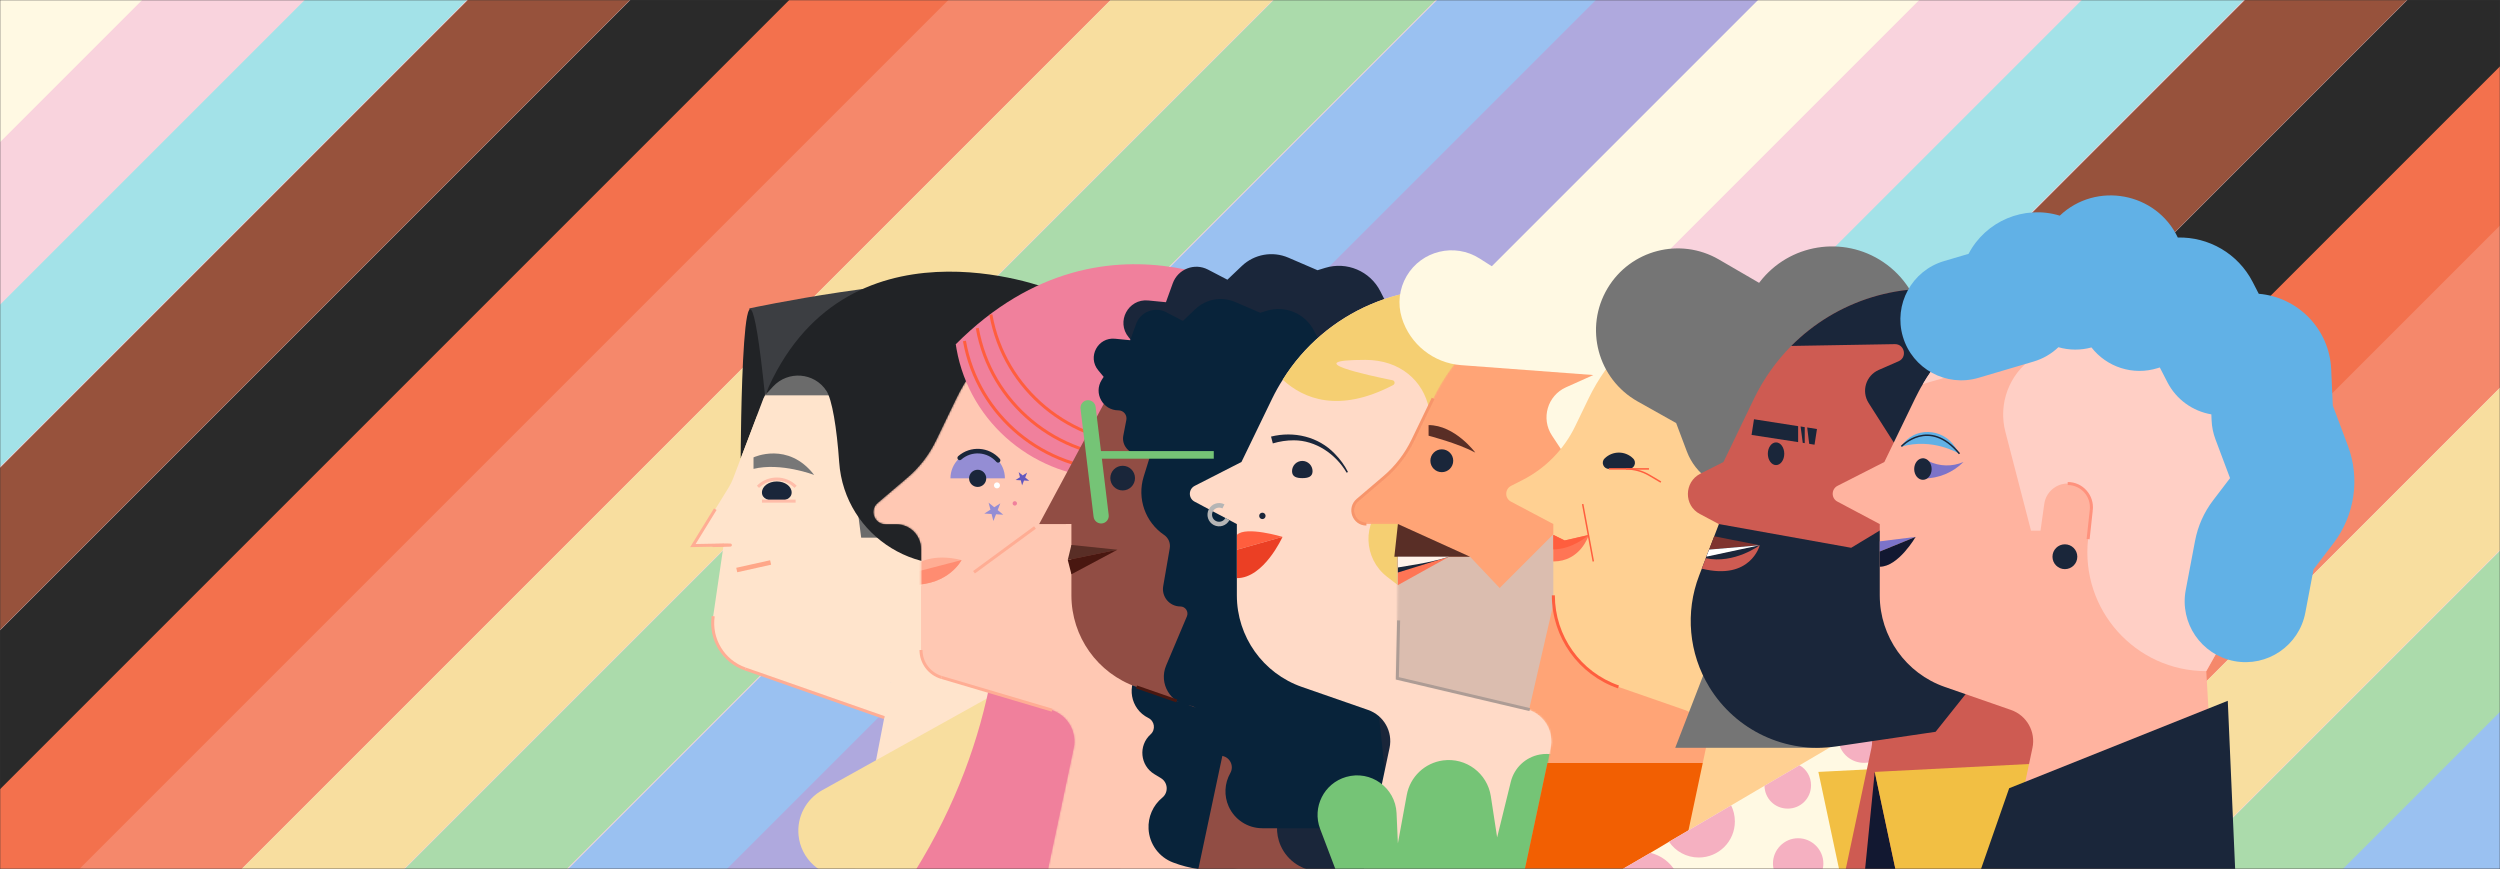 <svg width="1335" height="464" viewBox="0 0 1335 464" fill="none" xmlns="http://www.w3.org/2000/svg">
<rect x="0" y="0" width="1335" height="464" fill="#333333" stroke="none"/>
<g clip-path="url(#clip0_1528_83796)">
<mask id="mask0_1528_83796" style="mask-type:luminance" maskUnits="userSpaceOnUse" x="0" y="0" width="1335" height="464">
<path d="M1335 464H0V0H1335" fill="white"/>
</mask>
<g mask="url(#mask0_1528_83796)">
<path d="M1335.3 464H-0.3V0H1335.3" fill="#F9D3DD"/>
<path d="M1106.42 -81.371L1063.12 -124.674L474.991 463.455L518.294 506.758L1106.42 -81.371Z" fill="#FFF9E3"/>
<path d="M1192.91 -81.363L1149.61 -124.667L561.478 463.462L604.782 506.766L1192.91 -81.363Z" fill="#F9D3DD"/>
<path d="M1278.52 -80.249L1235.22 -123.552L647.089 464.577L690.392 507.88L1278.52 -80.249Z" fill="#A3E2E8"/>
<path d="M1365.59 -80.251L1322.29 -123.554L734.157 464.575L777.46 507.878L1365.59 -80.251Z" fill="#97523C"/>
<path d="M1452.36 -80.245L1409.06 -123.549L820.933 464.58L864.236 507.884L1452.36 -80.245Z" fill="#2A2A2A"/>
<path d="M1537.28 -80.248L1493.98 -123.551L905.85 464.578L949.153 507.881L1537.28 -80.248Z" fill="#F3714D"/>
<path d="M1622.25 -80.245L1578.95 -123.548L990.823 464.581L1034.13 507.884L1622.25 -80.245Z" fill="#F5886B"/>
<path d="M1708.91 -80.247L1665.61 -123.55L1077.48 464.579L1120.78 507.882L1708.91 -80.247Z" fill="#F8DE9F"/>
<path d="M1795.94 -80.245L1752.63 -123.548L1164.5 464.581L1207.81 507.884L1795.94 -80.245Z" fill="#ABDBAB"/>
<path d="M1881.43 -79.697L1838.13 -123L1250 465.129L1293.3 508.432L1881.43 -79.697Z" fill="#9AC1F1"/>
<path d="M157.464 -81.36L114.161 -124.663L-473.968 463.466L-430.665 506.769L157.464 -81.36Z" fill="#FFF9E3"/>
<path d="M243.961 -81.362L200.658 -124.665L-387.471 463.464L-344.168 506.767L243.961 -81.362Z" fill="#F9D3DD"/>
<path d="M329.565 -80.245L286.262 -123.548L-301.867 464.581L-258.564 507.884L329.565 -80.245Z" fill="#A3E2E8"/>
<path d="M416.64 -80.24L373.337 -123.543L-214.792 464.586L-171.489 507.889L416.64 -80.24Z" fill="#97523C"/>
<path d="M503.416 -80.244L460.112 -123.547L-128.017 464.582L-84.713 507.885L503.416 -80.244Z" fill="#2A2A2A"/>
<path d="M588.326 -80.254L545.023 -123.557L-43.106 464.572L0.197 507.875L588.326 -80.254Z" fill="#F3714D"/>
<path d="M673.289 -80.251L629.985 -123.554L41.856 464.575L85.16 507.878L673.289 -80.251Z" fill="#F5886B"/>
<path d="M759.964 -80.246L716.661 -123.549L128.532 464.58L171.835 507.883L759.964 -80.246Z" fill="#F8DE9F"/>
<path d="M846.969 -80.251L803.666 -123.554L215.537 464.575L258.84 507.878L846.969 -80.251Z" fill="#ABDBAB"/>
<path d="M934.224 -80.246L890.921 -123.549L302.792 464.58L346.095 507.883L934.224 -80.246Z" fill="#9AC1F1"/>
<path d="M1019.04 -80.239L975.738 -123.542L387.609 464.587L430.912 507.89L1019.04 -80.239Z" fill="#AFA9DE"/>
<path d="M400.16 164.67C400.16 164.67 486.93 146.14 527.03 151.29L402.84 222.73L400.16 164.67Z" fill="#3C3E42"/>
<path d="M395.52 244.85C395.52 244.85 396.12 90.81 408.51 211.09L395.52 244.85Z" fill="#212326"/>
<path d="M591.24 308.41L563.14 358.39L569.28 465.26H456.35L475.83 364.44L429.36 352.72C376.51 332.55 386.77 291.03 386.77 291.03L370 291.34L389.1 260.33C390.07 258.76 390.88 257.1 391.54 255.37L407.68 212.76C408.99 210.15 410.29 207.54 411.82 205.08C434.08 167.16 478.38 147.27 522.06 156.41C572.35 166.93 604.51 211.07 604.51 257.98C604.51 274.87 600.29 292.22 591.23 308.42L591.24 308.41Z" fill="#FFE4CC"/>
<path d="M426.42 446.01C425.47 436.21 430.42 426.78 439.02 421.99L534.17 369.01L563.28 468.38H451.06C438.31 468.38 427.64 458.7 426.42 446.01Z" fill="#F8DE9F"/>
<path d="M422.74 262.98C422.74 266.22 419.19 267.6 414.81 267.6C410.43 267.6 406.88 266.23 406.88 262.98C406.88 259.73 410.43 257.1 414.81 257.1C419.19 257.1 422.74 259.73 422.74 262.98Z" fill="#1A263A"/>
<path d="M402.38 244.24C402.38 244.24 420.79 235.54 434.77 253.62C434.77 253.62 417.04 246.8 402.38 250.38V244.24Z" fill="#777777"/>
<path fill-rule="evenodd" clip-rule="evenodd" d="M424.287 260.533C419.054 255.299 410.556 255.299 405.323 260.533L404.177 259.387C410.044 253.521 419.566 253.521 425.433 259.387L424.287 260.533Z" fill="#FFBDA9"/>
<path fill-rule="evenodd" clip-rule="evenodd" d="M424.86 268.41H406.88V266.79H424.86V268.41Z" fill="#FFBDA9"/>
<path d="M388.22 278.72L380.84 329.05C379.04 341.32 386.2 353.13 397.9 357.23L472.2 383.23L480.98 369.44L388.22 278.72Z" fill="#FFE4CC"/>
<path fill-rule="evenodd" clip-rule="evenodd" d="M381.27 271.485L382.65 272.334L371.476 290.493L386.755 290.21L386.785 291.83L368.544 292.167L381.27 271.485Z" fill="#FFAD94"/>
<path fill-rule="evenodd" clip-rule="evenodd" d="M388.582 291.96C387.201 292.004 384.708 292.062 380.515 292.14L380.485 290.52C383.288 290.468 385.327 290.425 386.78 290.389C386.78 290.21 386.78 290.21 386.78 290.21L387.2 290.21C387.455 290.211 387.801 290.212 388.163 290.215C388.869 290.219 389.691 290.229 389.989 290.251C390.024 290.253 390.084 290.258 390.144 290.269C390.144 290.269 390.144 290.269 390.144 290.269C390.155 290.271 390.266 290.288 390.383 290.348C390.421 290.367 390.491 290.405 390.564 290.472C390.635 290.536 390.758 290.671 390.809 290.887C390.933 291.415 390.53 291.707 390.477 291.743C390.378 291.811 390.287 291.84 390.262 291.848C390.224 291.861 390.191 291.868 390.172 291.872C390.134 291.88 390.099 291.885 390.076 291.888C390.028 291.894 389.973 291.899 389.917 291.903C389.693 291.92 389.268 291.938 388.582 291.96Z" fill="#FFAD94"/>
<path fill-rule="evenodd" clip-rule="evenodd" d="M471.933 383.984L397.633 357.984L398.168 356.455L472.468 382.455L471.933 383.984Z" fill="#FFAD94"/>
<path fill-rule="evenodd" clip-rule="evenodd" d="M397.642 357.984C385.577 353.756 378.192 341.577 380.049 328.922L381.652 329.157C379.908 341.043 386.843 352.484 398.178 356.456L397.642 357.984Z" fill="#FFAD94"/>
<path d="M408.51 211.09H450.08L459.87 287.12H482.47V180.91H429.74L408.51 211.09Z" fill="#6B6B6B"/>
<path d="M408.51 211.09L412.77 206.46C420.78 197.75 434.89 198.84 441.34 208.76C444.29 213.3 446.84 228.29 448.12 246.76C450.92 286.99 492.62 312.46 529.73 296.66L592.82 269.8L560.17 154.28C560.17 154.28 450.19 111.25 408.51 211.09Z" fill="#212326"/>
<path fill-rule="evenodd" clip-rule="evenodd" d="M411.775 301.551L393.685 305.581L393.155 303.199L411.245 299.169L411.775 301.551Z" fill="#FFA788"/>
<path d="M510.39 183.81C510.39 183.81 577.25 322.66 488.53 465.33H598.33V177.13L510.38 183.8L510.39 183.81Z" fill="#F0809C"/>
<mask id="mask1_1528_83796" style="mask-type:luminance" maskUnits="userSpaceOnUse" x="466" y="154" width="242" height="312">
<path d="M694.19 308.53L666.17 358.51L672.31 465.38H559.38L571.66 407.57L573.35 399.51C575.19 390.83 570.28 382.16 561.83 379.24L526.59 366.96C505.79 359.74 491.81 340.09 491.81 318.06V293.14C491.81 285.87 485.92 279.98 478.65 279.98H472.9C466.86 279.98 464.09 272.46 468.69 268.54L484.29 255.26C490.89 249.73 496.19 242.82 499.95 234.99L510.62 212.88C531.35 170.04 578.48 146.78 625.09 156.53C675.3 167.05 707.46 211.19 707.46 258.02C707.46 274.99 703.31 292.34 694.18 308.53H694.19Z" fill="white"/>
</mask>
<g mask="url(#mask1_1528_83796)">
<path d="M694.19 308.53L666.17 358.51L672.31 465.38H559.38L571.66 407.57L573.35 399.51C575.19 390.83 570.28 382.16 561.83 379.24L526.59 366.96C505.79 359.74 491.81 340.09 491.81 318.06V293.14C491.81 285.87 485.92 279.98 478.65 279.98H472.9C466.86 279.98 464.09 272.46 468.69 268.54L484.29 255.26C490.89 249.73 496.19 242.82 499.95 234.99L510.62 212.88C531.35 170.04 578.48 146.78 625.09 156.53C675.3 167.05 707.46 211.19 707.46 258.02C707.46 274.99 703.31 292.34 694.18 308.53H694.19Z" fill="#FFC8B3"/>
<path d="M513.47 299.08C513.47 299.08 506.79 312.34 487.33 312.34L488.8 305.46L489.78 300.99C489.78 300.99 498.04 295.19 513.46 299.08H513.47Z" fill="#FFAD94"/>
<path d="M513.47 299.08C513.47 299.08 506.79 312.34 487.33 312.34L488.8 305.46L513.46 299.08H513.47Z" fill="#FF8C71"/>
</g>
<path d="M507.541 255.44C507.541 247.41 514.051 240.9 522.081 240.9C530.111 240.9 536.62 247.41 536.62 255.44" fill="#948DD4"/>
<path fill-rule="evenodd" clip-rule="evenodd" d="M532.074 246.645C527.219 241.121 518.81 240.581 513.286 245.436C512.78 245.881 512.009 245.831 511.564 245.325C511.119 244.819 511.169 244.048 511.675 243.603C518.211 237.859 528.162 238.498 533.907 245.034C534.351 245.54 534.302 246.311 533.796 246.756C533.29 247.201 532.519 247.151 532.074 246.645Z" fill="#1A263A"/>
<path d="M522.07 260.03C524.605 260.03 526.66 257.975 526.66 255.44C526.66 252.905 524.605 250.85 522.07 250.85C519.535 250.85 517.48 252.905 517.48 255.44C517.48 257.975 519.535 260.03 522.07 260.03Z" fill="#1A263A"/>
<path d="M491.82 312.97V347.11C491.82 353.87 496.27 359.82 502.75 361.74L561.84 379.24V312.97H491.82Z" fill="#FFC8B3"/>
<path fill-rule="evenodd" clip-rule="evenodd" d="M561.611 380.016L502.521 362.516L502.981 360.963L562.071 378.463L561.611 380.016Z" fill="#FFAD94"/>
<path fill-rule="evenodd" clip-rule="evenodd" d="M502.52 362.516C495.697 360.495 491.01 354.229 491.01 347.11H492.63C492.63 353.511 496.844 359.145 502.98 360.963L502.52 362.516Z" fill="#FFAD94"/>
<path d="M535.75 274.85L531.88 274.62L530.46 278.22L529.49 274.47L525.62 274.24L528.89 272.16L527.91 268.41L530.91 270.87L534.17 268.78L532.76 272.39L535.75 274.85Z" fill="#948DD4"/>
<path d="M542.311 256.32L544.661 254.81L543.961 252.11L546.121 253.88L548.471 252.38L547.451 254.98L549.611 256.75L546.821 256.59L545.801 259.19L545.101 256.48L542.311 256.32Z" fill="#6257BF"/>
<path d="M532.38 260.8C533.27 260.8 533.991 260.079 533.991 259.19C533.991 258.301 533.27 257.58 532.38 257.58C531.491 257.58 530.771 258.301 530.771 259.19C530.771 260.079 531.491 260.8 532.38 260.8Z" fill="white"/>
<path d="M541.9 269.99C542.552 269.99 543.08 269.462 543.08 268.81C543.08 268.158 542.552 267.63 541.9 267.63C541.249 267.63 540.72 268.158 540.72 268.81C540.72 269.462 541.249 269.99 541.9 269.99Z" fill="#F0809C"/>
<path d="M510.39 183.81C510.39 183.81 510.5 184.71 510.78 186.31C517.9 226.48 553.33 255.45 594.13 255.45H691.19L683.04 164.2C683.04 164.2 593.1 100.92 510.39 183.82V183.81Z" fill="#F0809C"/>
<path fill-rule="evenodd" clip-rule="evenodd" d="M598.36 252.03C557.178 252.03 521.403 222.788 514.213 182.221L515.808 181.938C522.858 221.712 557.943 250.41 598.36 250.41V252.03Z" fill="#FF5E3E"/>
<path fill-rule="evenodd" clip-rule="evenodd" d="M605.22 245.17C564.038 245.17 528.263 215.928 521.073 175.361L522.668 175.078C529.718 214.851 564.803 243.55 605.22 243.55V245.17Z" fill="#FF5E3E"/>
<path fill-rule="evenodd" clip-rule="evenodd" d="M612.47 237.92C571.288 237.92 535.513 208.678 528.323 168.111L529.918 167.828C536.968 207.601 572.053 236.3 612.47 236.3V237.92Z" fill="#FF5E3E"/>
<path fill-rule="evenodd" clip-rule="evenodd" d="M553.159 282.323L520.59 306.233L519.631 304.927L552.201 281.017L553.159 282.323Z" fill="#FFAD94"/>
<path d="M633.03 197.29L631.4 198.52C624.53 203.68 626.05 214.38 634.08 217.43C636.68 218.42 637.74 221.53 636.27 223.9L631.65 231.36C628.84 235.9 630.86 241.87 635.85 243.77L642.16 246.17L634.11 256.45C626.35 266.35 625.98 280.17 633.21 290.47C634.86 292.82 634.98 295.91 633.52 298.38L622.74 316.61C619.72 321.71 622.03 328.31 627.57 330.42C630.2 331.42 630.96 334.78 629.01 336.81L608.73 358.02C601.27 365.82 603.54 378.63 613.22 383.39C616.6 385.06 617.23 389.61 614.43 392.13C607.79 398.09 608.79 408.77 616.42 413.39L619.94 415.53C623.7 417.81 624.09 423.11 620.71 425.91L620.62 425.98C615.68 430.08 612.98 436.27 613.33 442.68C613.76 450.7 618.88 457.71 626.39 460.56C661.75 474 700.95 453.81 710.55 417.23L754.15 251.1L750.28 214.81C749.15 204.18 740.52 195.9 729.84 195.22L726.09 194.98L715.33 184.54C709.51 178.9 700.89 177.27 693.41 180.41L684.74 184.05L677.87 176.33C673.1 170.97 664.7 171.04 660.02 176.48L653.84 183.67L646.3 179.92C637.8 175.69 628.45 183.88 631.51 192.87L633.02 197.29H633.03Z" fill="#08233A"/>
<path d="M639.67 465.24L653.63 399.41C655.47 390.72 650.56 382.01 642.17 379.09L606.9 366.82C586.09 359.58 572.13 339.96 572.13 317.92V279.83L554.91 279.85L590.97 212.75C611.65 169.92 658.84 146.69 705.39 156.42C773.84 170.73 808.71 247.37 774.53 308.37L746.49 358.42L752.63 465.24H639.67Z" fill="#914D44"/>
<path d="M606.09 184.15L604.86 186.1C599.67 194.32 605.58 205.03 615.29 205.03C618.44 205.03 620.81 207.9 620.21 210.99L618.32 220.74C617.17 226.67 621.71 232.17 627.75 232.17H635.39L631 246.28C626.77 259.87 631.94 274.63 643.72 282.62C646.41 284.44 647.78 287.67 647.23 290.86L643.15 314.47C642.01 321.08 647.1 327.13 653.81 327.13C656.99 327.13 659.14 330.37 657.9 333.31L644.98 363.9C640.23 375.15 647.77 387.78 659.93 388.93C664.18 389.33 666.67 393.9 664.72 397.69C660.1 406.66 665.45 417.55 675.37 419.38L679.95 420.22C684.84 421.12 687.38 426.57 684.94 430.89L684.88 431C681.31 437.32 680.94 444.96 683.88 451.6C687.56 459.9 695.79 465.26 704.87 465.26H784.98L755.79 192.39L737.11 155.56C731.64 144.77 719.19 139.49 707.62 143.05L703.56 144.3L687.98 137.59C679.56 133.96 669.78 135.71 663.14 142.03L655.43 149.36L645.06 143.96C637.86 140.21 629.01 143.66 626.25 151.3L622.61 161.38L613.14 160.45C602.45 159.4 595.85 171.82 602.7 180.09L606.07 184.16L606.09 184.15Z" fill="#1A263A"/>
<path d="M589.36 201.23L588.3 202.9C583.85 209.95 588.91 219.13 597.25 219.13C599.95 219.13 601.98 221.59 601.47 224.24L599.85 232.6C598.87 237.68 602.76 242.41 607.94 242.41H614.49L610.73 254.51C607.11 266.17 611.54 278.82 621.64 285.67C623.94 287.23 625.12 290 624.65 292.74L621.15 312.99C620.17 318.66 624.54 323.85 630.29 323.85C633.02 323.85 634.86 326.63 633.8 329.15L622.72 355.38C618.64 365.03 625.11 375.86 635.54 376.84C639.18 377.18 641.32 381.1 639.65 384.35C635.69 392.04 640.27 401.38 648.78 402.95L652.71 403.67C656.9 404.44 659.08 409.11 656.99 412.82L656.94 412.91C653.88 418.33 653.56 424.88 656.08 430.57C659.24 437.69 666.29 442.28 674.08 442.28H742.78L717.75 208.26L701.73 176.68C697.03 167.43 686.36 162.9 676.44 165.96L672.96 167.03L659.6 161.27C652.38 158.16 643.99 159.66 638.29 165.08L631.68 171.37L622.79 166.74C616.62 163.52 609.02 166.49 606.66 173.03L603.53 181.68L595.4 180.88C586.23 179.98 580.57 190.63 586.45 197.72L589.34 201.21L589.36 201.23Z" fill="#08233A"/>
<path fill-rule="evenodd" clip-rule="evenodd" d="M607.166 366.055L628.626 373.525L628.094 375.055L606.634 367.585L607.166 366.055Z" fill="#491710"/>
<path d="M862.94 308.41L834.92 358.39L841.06 465.26H728.05L742.02 399.39C743.86 390.71 738.95 382.04 730.58 379.12L695.26 366.84C674.46 359.62 660.48 339.97 660.48 317.94V279.86L637.91 267.88C634.53 266.11 634.53 261.2 637.99 259.44L662.94 246.7L679.37 212.77C681.06 209.32 682.9 206.01 684.98 202.79C707.63 166.4 751 147.44 793.76 156.42C809.65 159.72 823.7 166.4 835.45 175.38C861.17 195.03 876.22 225.89 876.22 257.99C876.22 274.88 872 292.23 862.94 308.43V308.41Z" fill="#FFDAC7"/>
<path d="M713.53 465.25L704.95 442.64C700.58 431.12 706.98 418.31 718.82 414.89C731.94 411.09 745.16 420.58 745.76 434.23L746.47 450.37L751.21 424.52C752.99 414.81 760.83 407.36 770.61 406.06C782.89 404.43 794.22 412.93 796.1 425.18L799.47 447.17L806.77 417.49C808.6 410.05 814.61 404.36 822.14 402.94C832.74 400.95 842.95 407.92 844.95 418.51L853.8 465.24H713.52L713.53 465.25Z" fill="#75C476"/>
<path d="M660.53 293.55L684.87 286.69C684.87 286.69 665.35 280.79 660.53 285.6V293.55Z" fill="#FF5E3E"/>
<path d="M835.45 175.36L794.84 349.71L740.69 308C728.09 298.29 727.22 279.1 739.55 269.05C779.54 236.45 765.92 192.18 729.13 192.18C692.34 192.18 731.03 200.53 743.66 203.06C744.89 203.31 745.09 205.02 743.98 205.6C715.02 220.77 696.15 213.05 684.98 202.77C707.63 166.38 751 147.42 793.76 156.4C809.65 159.7 823.7 166.38 835.45 175.36Z" fill="#F5CF72"/>
<mask id="mask2_1528_83796" style="mask-type:luminance" maskUnits="userSpaceOnUse" x="722" y="154" width="241" height="312">
<path d="M962.12 257.89C962.12 211.06 929.95 166.92 879.75 156.4C833.15 146.65 786.01 169.91 765.28 212.75L754.61 234.86C750.85 242.69 745.55 249.6 738.95 255.13L724.98 267.03C719.84 271.41 722.91 279.85 729.66 279.85H746.47V297.28L745.76 362.42L816.48 379.12C824.92 382.04 829.84 390.71 828 399.39L826.31 407.45L814.03 465.26H926.96L920.82 358.39L948.84 308.41C957.98 292.21 962.12 274.86 962.12 257.9V257.89Z" fill="white"/>
</mask>
<g mask="url(#mask2_1528_83796)">
<path d="M962.12 257.89C962.12 211.06 929.95 166.92 879.75 156.4C833.15 146.65 786.01 169.91 765.28 212.75L754.61 234.86C750.85 242.69 745.55 249.6 738.95 255.13L724.98 267.03C719.84 271.41 722.91 279.85 729.66 279.85H746.47V297.28L745.76 362.42L816.48 379.12C824.92 382.04 829.84 390.71 828 399.39L826.31 407.45L814.03 465.26H926.96L920.82 358.39L948.84 308.41C957.98 292.21 962.12 274.86 962.12 257.9V257.89Z" fill="#FFA476"/>
<path d="M784.99 297.29L800.81 313.99L840.68 274.12L816.49 379.11L697.87 357.8L746.47 297.28L784.99 297.29Z" fill="#DBBDAF"/>
</g>
<path d="M919.36 407.44V465.25H814.03L826.32 407.44H919.36Z" fill="#F25F02"/>
<path d="M748.55 169.71C752.92 183.86 765.5 193.89 780.26 194.99L850.83 200.27L836.23 206.82C826.34 211.26 822.77 223.5 828.74 232.56L845.15 257.43L935.33 183.85L917.54 165.23C902.75 149.75 881.45 142.26 860.23 145.07L811.34 151.55L790.08 138.02C776.78 129.56 759.11 133.82 751.14 147.42C747.19 154.16 746.25 162.24 748.56 169.7L748.55 169.71Z" fill="#FFF9E3"/>
<path fill-rule="evenodd" clip-rule="evenodd" d="M880.375 155.011C931.424 164.601 963.74 210.348 963.74 257.7C963.74 274.859 959.551 292.416 950.304 308.806L950.303 308.809M922.459 358.476L950.303 308.809L922.459 358.476ZM922.459 358.476L928.652 466.28H814.43V463.84H926.068L919.982 357.904L948.176 307.613L948.178 307.61C957.21 291.601 961.3 274.459 961.3 257.7C961.3 211.391 929.696 166.759 879.925 157.409L880.375 155.011" fill="#AD9C95"/>
<path fill-rule="evenodd" clip-rule="evenodd" d="M746.06 331.261L747.68 331.298L746.995 361.592L817.076 378.141L816.704 379.718L745.346 362.867L746.06 331.261Z" fill="#AD9C95"/>
<path fill-rule="evenodd" clip-rule="evenodd" d="M753.881 234.508L764.551 212.398L766.01 213.102L755.34 235.21C755.34 235.211 755.34 235.21 755.34 235.21C751.533 243.139 746.163 250.142 739.473 255.748C739.472 255.749 739.471 255.75 739.47 255.751L725.505 267.646C725.505 267.646 725.506 267.646 725.505 267.646C720.931 271.544 723.674 279.04 729.66 279.04V280.66C722.147 280.66 718.749 271.275 724.455 266.413L738.425 254.513L738.43 254.509C744.938 249.056 750.168 242.239 753.88 234.509L753.881 234.508Z" fill="#F7956B"/>
<path d="M746.47 312.45L773.8 297.28H746.47V312.45Z" fill="#FF7555"/>
<path d="M746.48 279.83L784.99 297.29H744.58L746.48 279.83Z" fill="#592E26"/>
<path d="M897.02 465.24L910.98 399.41C912.82 390.72 907.91 382.01 899.52 379.09L864.25 366.82C843.44 359.58 829.48 339.96 829.48 317.92V279.83L806.86 267.87C803.46 266.07 803.5 261.2 806.92 259.45L813.09 256.3C825.32 250.06 835.17 239.99 841.14 227.62L848.32 212.75C869 169.92 916.19 146.69 962.74 156.42C1031.19 170.73 1066.06 247.37 1031.88 308.37L1003.84 358.42L1009.98 465.24H897.02Z" fill="#FFD092"/>
<path fill-rule="evenodd" clip-rule="evenodd" d="M830.3 317.92C830.3 339.615 844.042 358.928 864.526 366.055L863.994 367.585C842.859 360.232 828.68 340.305 828.68 317.92H830.3Z" fill="#FF5E3E"/>
<path d="M1026.87 465.24H864.5L881.3 455.44L891.26 449.51L924.44 430.08L942.23 419.62L960.92 408.67L981.83 396.4L998.55 386.6L1004.72 403.65L1026.87 465.24Z" fill="#FFF9E3"/>
<path d="M926.42 438.64C926.42 449.34 917.77 457.91 907.15 457.91C900.56 457.91 894.72 454.62 891.26 449.51L924.44 430.08C925.68 432.63 926.42 435.51 926.42 438.64Z" fill="#F5B0C1"/>
<path d="M973.68 461.12C973.68 462.6 973.43 464 972.94 465.24H947.5C947.01 464 946.76 462.61 946.76 461.12C946.76 453.71 952.77 447.62 960.18 447.62C967.59 447.62 973.68 453.71 973.68 461.12Z" fill="#F5B0C1"/>
<path d="M967.09 419.37C967.09 426.29 961.57 431.8 954.66 431.8C947.75 431.8 942.39 426.45 942.23 419.61L960.92 408.66C964.63 410.72 967.1 414.75 967.1 419.36L967.09 419.37Z" fill="#F5B0C1"/>
<path d="M894.64 465.24H864.5L881.3 455.44C886.98 456.76 891.76 460.38 894.64 465.24Z" fill="#F5B0C1"/>
<path d="M1004.72 403.65C1002.25 405.96 998.96 407.36 995.42 407.36C988.67 407.36 983.15 402.67 981.83 396.41L998.55 386.61L1004.73 403.65H1004.72Z" fill="#F5B0C1"/>
<path d="M864.48 250.39H859.14C856.25 250.39 854.8 246.89 856.84 244.85C861.06 240.63 867.89 240.63 872.11 244.85C874.16 246.9 872.71 250.39 869.81 250.39H864.47H864.48Z" fill="#1A263A"/>
<path d="M848.5 285.61L848.42 285.69C848.19 286.46 843.81 299.82 829.46 299.82V285.62L835.53 288.61L848.5 285.62V285.61Z" fill="#FF7555"/>
<path d="M848.5 285.61L848.42 285.69C847.42 286.53 839.28 293.37 829.46 293.37V285.62L835.53 288.61L848.5 285.62V285.61Z" fill="#FF5E3E"/>
<path fill-rule="evenodd" clip-rule="evenodd" d="M868.27 250.795H859.14V249.985H868.27C872.743 249.985 877.134 251.184 880.986 253.461L887.116 257.081L886.704 257.779L880.574 254.159L880.574 254.159C876.847 251.955 872.598 250.795 868.27 250.795Z" fill="#FF5E3E"/>
<path fill-rule="evenodd" clip-rule="evenodd" d="M880.55 250.795H868.27V249.985H880.55V250.795Z" fill="#FF5E3E"/>
<path fill-rule="evenodd" clip-rule="evenodd" d="M850.432 299.884L844.752 269.244L845.548 269.096L851.228 299.736L850.432 299.884Z" fill="#FF5E3E"/>
<path d="M895.03 225.89L874.57 214.41C853.14 202.39 845.84 175.05 858.44 153.94C870.7 133.41 897.19 126.55 917.87 138.56L939.36 151.04L939.71 150.59C955.43 130.21 984.27 125.54 1005.62 139.92C1028.08 155.06 1033.91 185.59 1018.62 207.94L990.96 248.35L1017.38 330.05C1028.45 364.27 1002.94 399.33 966.98 399.33H894.57L947.79 261.64H930.5C917.28 261.64 905.44 253.45 900.78 241.08L895.06 225.89H895.03Z" fill="#757575"/>
<path d="M971.01 412.2L1063.88 407.44V469.88H983.29L971.01 412.2Z" fill="#F2BF43"/>
<path d="M1120.27 308.41L1092.25 358.39L1098.39 465.26H985.38L999.35 399.39C999.58 398.16 999.73 397.01 999.73 395.78C999.73 388.41 995.12 381.65 987.91 379.12L952.67 366.84C931.79 359.62 917.89 339.97 917.89 317.94V279.86L907.76 274.49C899.09 269.96 899.24 257.45 907.91 252.99L920.35 246.69L936.7 212.76C941.84 202.17 948.6 192.72 956.51 184.74C980.69 160.4 1016.08 149.04 1051.17 156.41C1068.75 160.1 1084.1 167.85 1096.62 178.44C1119.96 198.09 1133.55 227.5 1133.55 257.97C1133.55 274.86 1129.33 292.21 1120.27 308.41Z" fill="#CE5B52"/>
<path d="M1109.29 198.93L1049.64 370.67L1033.6 390.78L999.74 395.77L980.44 398.61C953.55 402.57 926.9 390.07 912.75 366.87C901.81 348.93 899.81 326.94 907.35 307.32L917.9 279.85L988.53 292.52L1030.83 266.96L997.85 215.21C993.84 208.92 996.4 200.54 1003.23 197.55L1013.83 192.92C1018.62 190.83 1017.06 183.68 1011.84 183.77L956.52 184.73C980.7 160.39 1016.09 149.03 1051.18 156.4C1068.76 160.09 1084.11 167.84 1096.63 178.43L1109.3 198.93H1109.29Z" fill="#1A263A"/>
<path d="M948.41 248.36C950.835 248.36 952.8 245.647 952.8 242.3C952.8 238.953 950.835 236.24 948.41 236.24C945.986 236.24 944.02 238.953 944.02 242.3C944.02 245.647 945.986 248.36 948.41 248.36Z" fill="#1A263A"/>
<path d="M936.63 223.88L960.2 227.57V236.09L935.33 232.25L936.63 223.88Z" fill="#1A263A"/>
<path d="M963.73 228.11V236.63L962.66 236.47L961.51 227.72L963.73 228.11Z" fill="#1A263A"/>
<path d="M970.26 229.1L968.96 237.47L966.11 237.01L965.04 228.26L970.26 229.1Z" fill="#1A263A"/>
<path d="M995.39 469.88L1001.11 412.2L1013.38 469.88H995.39Z" fill="#121831"/>
<path d="M1001.11 412.2L1093.97 407.44V469.88H1013.38L1001.11 412.2Z" fill="#F2BF43"/>
<path d="M1206.25 308.41L1178.15 358.39L1184.29 465.26H1071.36L1085.33 399.39C1087.17 390.71 1082.26 382.04 1073.89 379.12L1038.57 366.84C1017.77 359.62 1003.79 339.97 1003.79 317.94V279.86L981.22 267.88C977.77 266.11 977.84 261.2 981.22 259.44L1006.25 246.7L1022.68 212.77C1023.99 210.16 1025.29 207.55 1026.82 205.09C1049.08 167.17 1093.38 147.28 1137.06 156.42C1187.35 166.94 1219.51 211.08 1219.51 257.99C1219.51 274.88 1215.29 292.23 1206.23 308.43L1206.25 308.41Z" fill="#FFB39F"/>
<path d="M1219.53 257.97C1219.53 274.86 1215.31 292.21 1206.25 308.41L1178.15 358.39C1140.3 358.39 1110.9 325.53 1115.04 287.91L1116.73 272.33C1117.57 264.81 1111.74 258.2 1104.14 258.2C1097.84 258.2 1092.47 262.88 1091.63 269.18L1089.63 283.38H1084.56L1070.89 230.64C1066.97 215.75 1072.81 200.01 1085.4 191.18L1093.15 185.73L1026.82 205.08C1049.08 167.16 1093.38 147.27 1137.06 156.41C1187.35 166.93 1219.51 211.07 1219.51 257.98L1219.53 257.97Z" fill="#FFCFC5"/>
<path fill-rule="evenodd" clip-rule="evenodd" d="M1104.15 257.39C1112.24 257.39 1118.44 264.425 1117.55 272.42L1115.94 272.24C1116.72 265.194 1111.26 259.01 1104.15 259.01V257.39Z" fill="#FF927D"/>
<path fill-rule="evenodd" clip-rule="evenodd" d="M1117.55 272.417L1115.86 287.997L1114.25 287.822L1115.94 272.242L1117.55 272.417Z" fill="#FF927D"/>
<path fill-rule="evenodd" clip-rule="evenodd" d="M1162.95 126.84C1179.34 126.439 1195.06 135.319 1202.91 150.537C1202.91 150.538 1202.91 150.539 1202.91 150.541L1206.18 156.882C1227.16 158.656 1243.92 175.768 1244.86 197.199C1244.86 197.201 1244.86 197.203 1244.86 197.205C1244.86 197.206 1244.86 197.208 1244.86 197.21L1245.71 216.541L1253.78 238.048C1260.33 255.531 1257.45 275.168 1246.12 290.03L1235.43 304.049L1231.05 327.143C1227.71 344.778 1210.7 356.364 1193.07 353.021C1175.43 349.678 1163.85 332.672 1167.19 315.037L1172.16 288.81C1172.16 288.802 1172.16 288.794 1172.17 288.786C1173.66 280.884 1176.97 273.534 1181.74 267.26L1190.84 255.325L1183.04 234.551C1181.84 231.349 1181.15 227.978 1181 224.561L1180.86 221.273C1170.88 219.583 1162.13 213.3 1157.4 204.122L1153.33 196.22L1152.24 196.562C1138.97 200.737 1124.96 195.962 1116.84 185.531C1111.14 187.095 1105.03 187.101 1099.19 185.407C1095.51 188.917 1091 191.571 1085.97 193.058L1056.52 201.758C1039.3 206.843 1021.23 197.011 1016.14 179.797C1011.06 162.584 1020.89 144.507 1038.1 139.421L1051.22 135.546C1060.31 118.092 1080.84 109.307 1099.92 115.16C1119.42 96.679 1151.47 102.749 1162.95 126.84Z" fill="#61B1E6"/>
<path d="M1026.84 244.77L1029.78 246.23C1035.65 249.14 1042.51 249.31 1048.51 246.69C1042.85 252.35 1035.18 255.52 1027.19 255.52H1026.84V244.77Z" fill="#7C73C9"/>
<path d="M1046.36 242.35C1046.36 242.35 1032.02 233.49 1015.21 238.58C1015.29 238.45 1015.37 238.31 1015.46 238.18C1021.97 227.83 1037.37 228.38 1043.99 238.66L1046.36 242.34V242.35Z" fill="#61B1E6"/>
<path d="M1102.65 303.92C1106.31 303.92 1109.28 300.951 1109.28 297.29C1109.28 293.628 1106.31 290.66 1102.65 290.66C1098.99 290.66 1096.02 293.628 1096.02 297.29C1096.02 300.951 1098.99 303.92 1102.65 303.92Z" fill="#1A263A"/>
<path d="M1003.81 289.08L1022.96 286.69L1003.81 294.5V289.08Z" fill="#7C73C9"/>
<path d="M1022.96 286.69C1022.96 286.69 1013.74 302.64 1003.81 302.64V294.5L1022.96 286.69Z" fill="#121831"/>
<path d="M1026.84 256.23C1029.41 256.23 1031.5 253.651 1031.5 250.47C1031.5 247.289 1029.41 244.71 1026.84 244.71C1024.27 244.71 1022.18 247.289 1022.18 250.47C1022.18 253.651 1024.27 256.23 1026.84 256.23Z" fill="#1A263A"/>
<path fill-rule="evenodd" clip-rule="evenodd" d="M1015.64 238.666C1015.64 238.666 1015.64 238.666 1015.34 238.39C1015.04 238.114 1015.04 238.114 1015.04 238.114L1015.04 238.113L1015.05 238.11L1015.06 238.1L1015.09 238.064C1015.12 238.033 1015.17 237.988 1015.22 237.93C1015.34 237.815 1015.51 237.651 1015.73 237.45C1016.17 237.048 1016.82 236.498 1017.65 235.902C1019.31 234.71 1021.7 233.324 1024.62 232.564C1027.54 231.804 1030.99 231.673 1034.75 232.992C1038.51 234.31 1042.55 237.065 1046.67 242.031L1046.05 242.549C1042 237.67 1038.07 235.015 1034.48 233.756C1030.89 232.498 1027.61 232.622 1024.82 233.348C1022.03 234.075 1019.73 235.406 1018.12 236.559C1017.32 237.135 1016.7 237.665 1016.27 238.05C1016.06 238.242 1015.9 238.398 1015.79 238.504C1015.74 238.558 1015.7 238.599 1015.67 238.626L1015.64 238.657L1015.64 238.664L1015.64 238.665L1015.64 238.666Z" fill="#1A263A"/>
<path d="M1055.82 469.88L1072.9 420.91L1189.63 374.22L1193.62 465.25L1055.82 469.88Z" fill="#1A263A"/>
<path d="M773.8 297.28L765.59 299.81L746.47 305.72V297.28H773.8Z" fill="#1A263A"/>
<path d="M773.8 297.28L773.52 297.36C768.23 298.99 762.84 300.27 757.39 301.19L746.47 303.03V297.28H773.8Z" fill="#FFF3EB"/>
<path d="M769.92 252.14C773.289 252.14 776.02 249.409 776.02 246.04C776.02 242.671 773.289 239.94 769.92 239.94C766.551 239.94 763.82 242.671 763.82 246.04C763.82 249.409 766.551 252.14 769.92 252.14Z" fill="#1A263A"/>
<path d="M762.86 232.67C762.86 232.67 778.42 236.67 787.82 241.69C787.82 241.69 776.95 227 762.86 227V232.68V232.67Z" fill="#592E26"/>
<path d="M719.1 252.42C713.33 242.48 702.56 235.11 690.89 235.13C687.1 235.11 683.33 235.7 679.69 236.78L678.73 233.14C690.9 230.11 704.03 233.14 712.78 242.31C715.61 245.2 718.02 248.43 719.82 252.06L719.09 252.42H719.1Z" fill="#1A263A"/>
<path d="M674.11 277.19C675.055 277.19 675.82 276.424 675.82 275.48C675.82 274.535 675.055 273.77 674.11 273.77C673.166 273.77 672.4 274.535 672.4 275.48C672.4 276.424 673.166 277.19 674.11 277.19Z" fill="#1A263A"/>
<path d="M700.91 251.61C700.91 254.64 698.45 255.32 695.43 255.32C692.41 255.32 689.95 254.64 689.95 251.61C689.95 248.58 692.41 246.13 695.43 246.13C698.45 246.13 700.91 248.59 700.91 251.61Z" fill="#1A263A"/>
<path d="M684.86 286.69C684.86 286.69 674.99 308.73 660.52 308.73V293.55L684.86 286.69Z" fill="#EB3F24"/>
<path fill-rule="evenodd" clip-rule="evenodd" d="M652.751 271.494C650.885 270.531 648.613 271.252 647.654 273.109C646.693 274.971 647.419 277.246 649.27 278.206C651.133 279.167 653.407 278.44 654.367 276.588L656.533 277.711C654.953 280.759 651.208 281.952 648.151 280.374L648.149 280.373C645.101 278.793 643.908 275.048 645.486 271.99C647.067 268.928 650.815 267.749 653.87 269.326L652.751 271.494Z" fill="#B5B5B5"/>
<path d="M599.5 261.9C603.14 261.9 606.09 258.949 606.09 255.31C606.09 251.67 603.14 248.72 599.5 248.72C595.861 248.72 592.91 251.67 592.91 255.31C592.91 258.949 595.861 261.9 599.5 261.9Z" fill="#1A263A"/>
<path d="M572.13 291L570.19 299.01L596.69 293.55L572.13 291Z" fill="#592E26"/>
<path d="M570.19 299.01L572.13 306.67L596.69 293.55L570.19 299.01Z" fill="#491710"/>
<path fill-rule="evenodd" clip-rule="evenodd" d="M580.543 213.729C582.769 213.46 584.792 215.046 585.061 217.272L592.041 274.992C592.31 277.219 590.724 279.241 588.498 279.511C586.271 279.78 584.249 278.193 583.979 275.967L576.999 218.247C576.73 216.021 578.317 213.998 580.543 213.729Z" fill="#75C476"/>
<path fill-rule="evenodd" clip-rule="evenodd" d="M648.15 244.94H584.07V240.88H648.15V244.94Z" fill="#75C476"/>
<path d="M912.67 293.49L939.7 291.2C939.7 291.2 934.86 310.15 908.76 303.66L912.66 293.49H912.67Z" fill="#CE5B52"/>
<path d="M939.7 291.2L915.4 286.37L912.67 293.49L939.7 291.2Z" fill="#7F332F"/>
<path d="M939.68 291.17C939.68 291.17 926.18 301.3 910.86 298.09L911.19 297.27L912.67 293.48L939.68 291.17Z" fill="#1A263A"/>
<path d="M939.68 291.17L911.19 297.26L912.67 293.48L939.68 291.17Z" fill="white"/>
</g>
</g>
<defs>
<clipPath id="clip0_1528_83796">
<rect width="1335" height="464" fill="white"/>
</clipPath>
</defs>
</svg>
